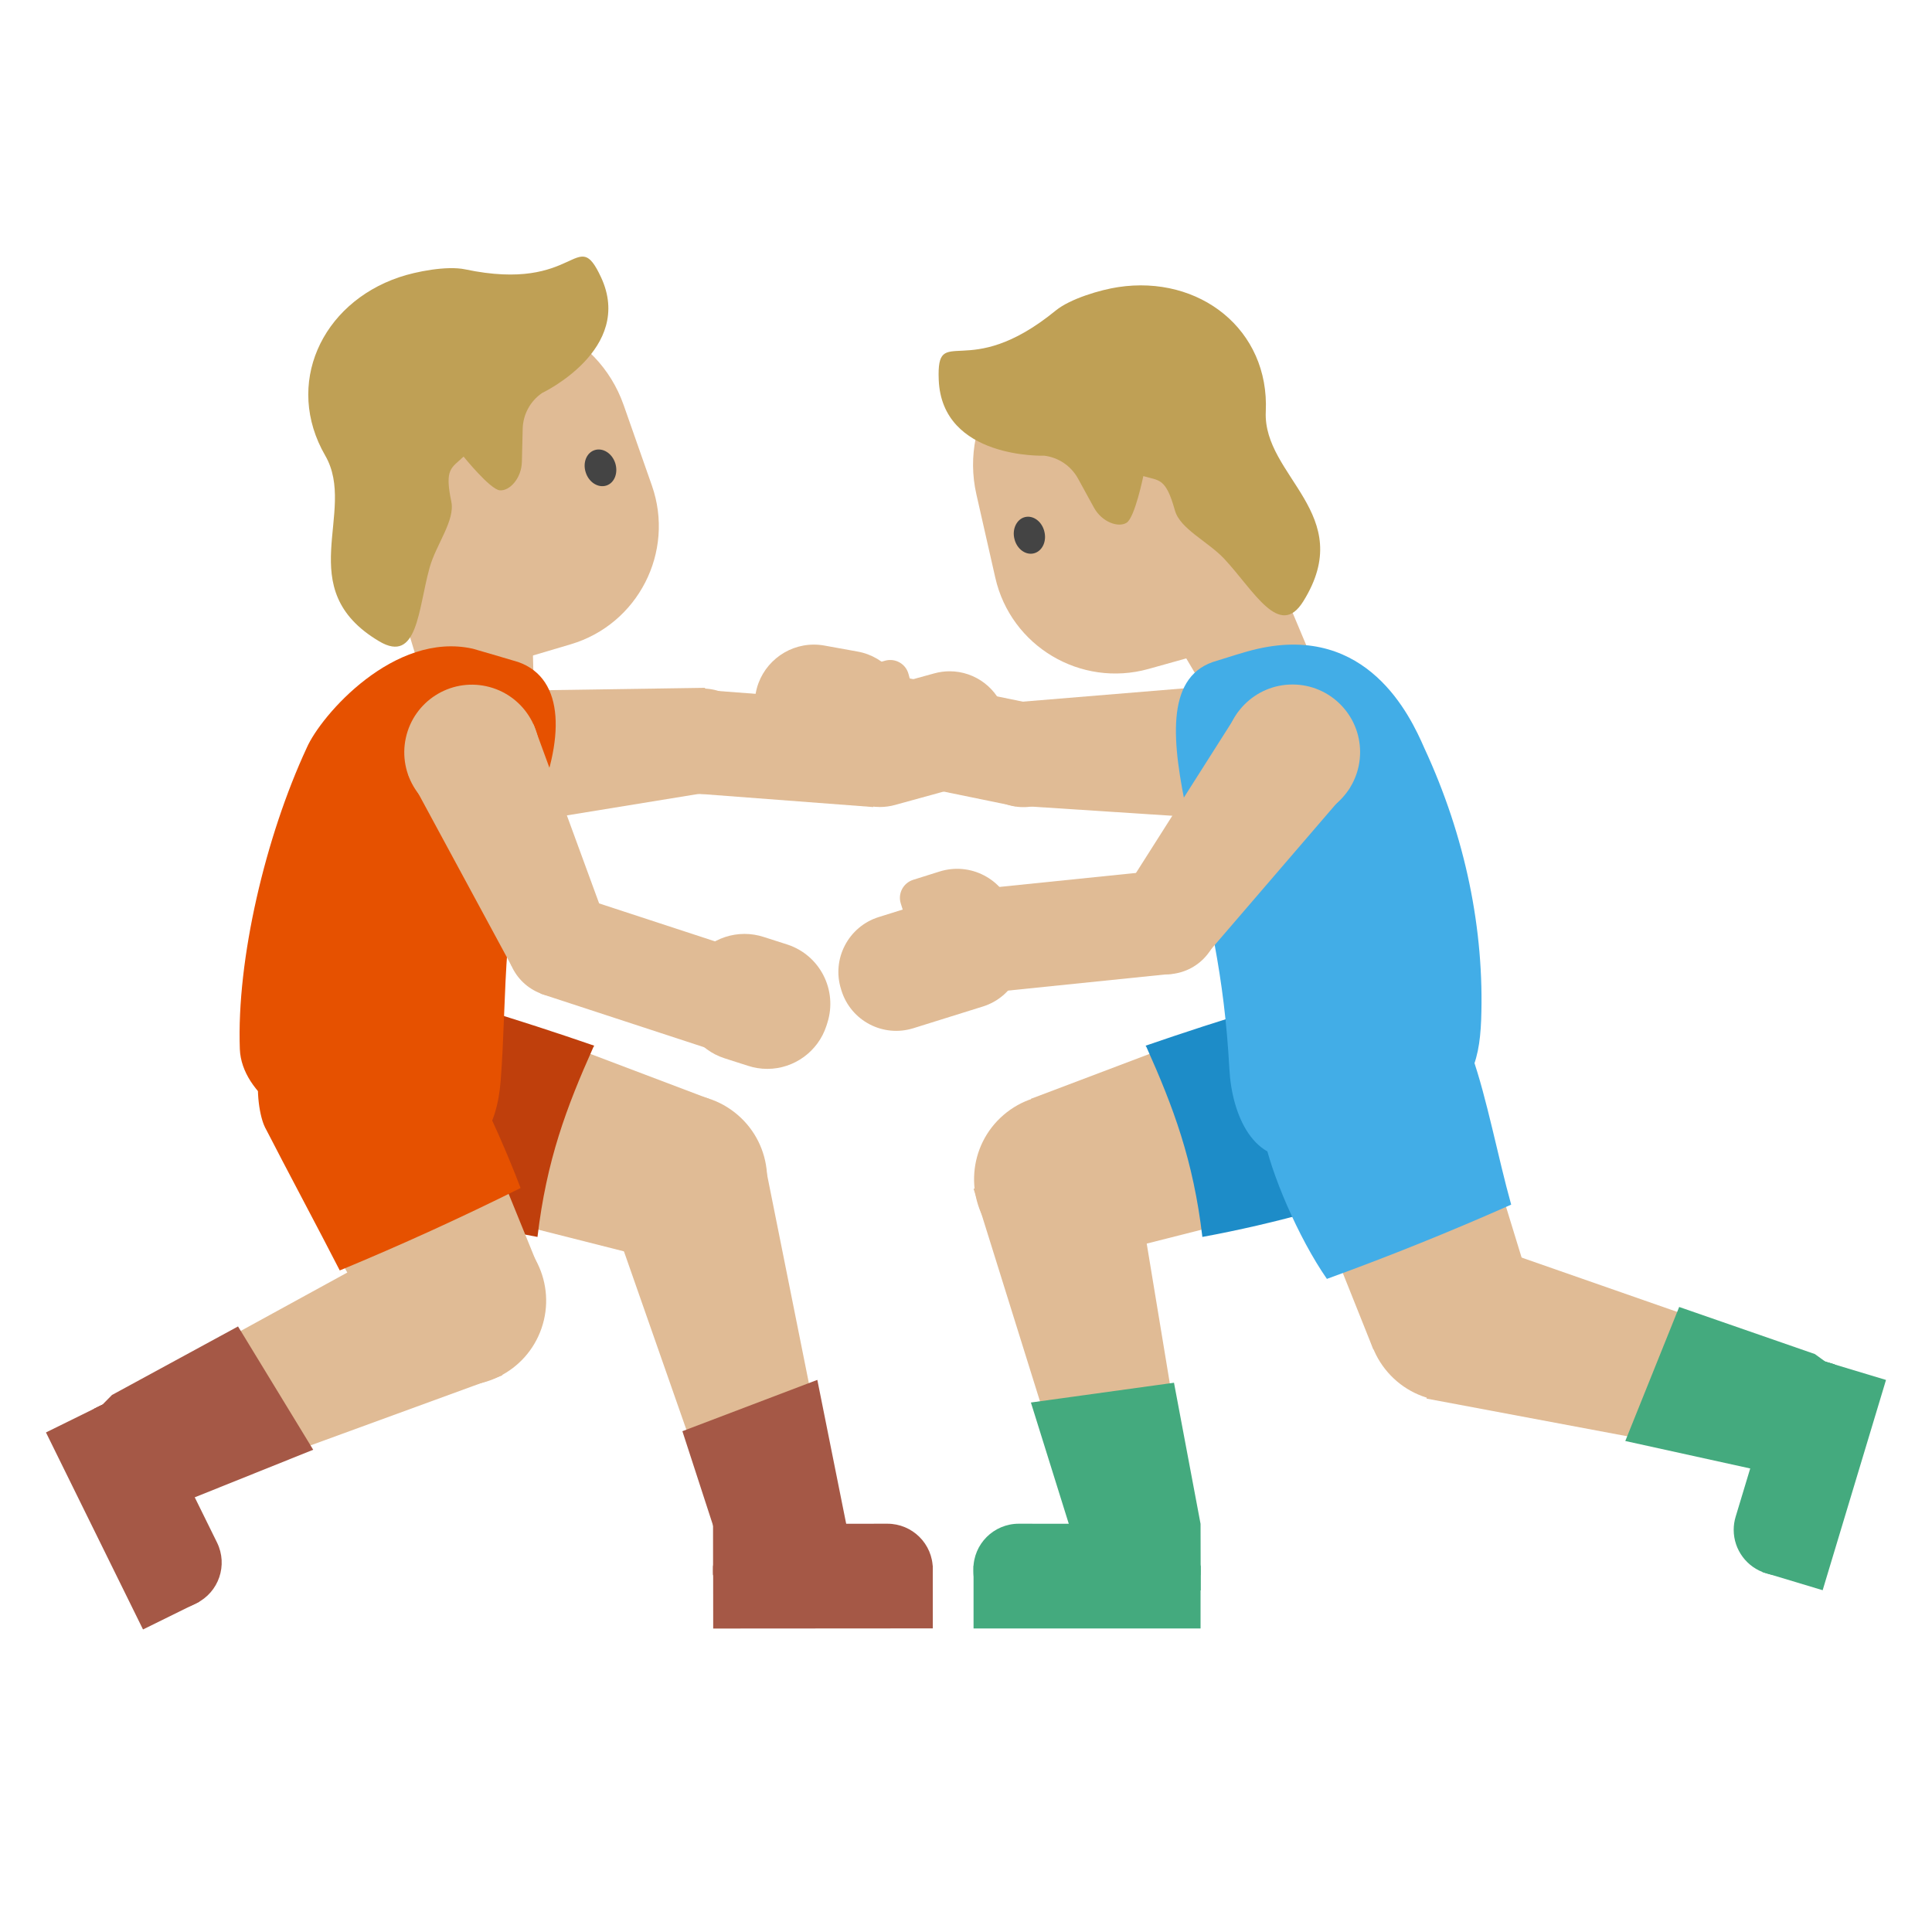 <?xml version='1.0' encoding='utf-8'?>
<svg xmlns="http://www.w3.org/2000/svg" width="128" height="128" version="1.1" xml:space="preserve" style="fill-rule:evenodd;clip-rule:evenodd;stroke-linejoin:round;stroke-miterlimit:2;" viewBox="0 0 128 128"><g transform="matrix(0.758,-0.653,0.653,0.758,-33.994,64.692)"><circle cx="70.1" cy="78.11" r="5.61" style="fill:#e0bb95;" /></g><path d="M71.08,83.63L68.3,72.8L90.25,64.49L94.58,77.68L71.08,83.63Z" style="fill:#e0bb95;fill-rule:nonzero;" /><path d="M79.06,101.08L71.48,101.1L64.5,78.75L75.4,78.92L79.06,101.08Z" style="fill:#e0bb95;fill-rule:nonzero;" /><g><path d="M76.04,107.12L67.49,107.11C65.83,107.11 64.49,105.76 64.49,104.1L64.49,103.95C64.49,102.29 65.84,100.95 67.5,100.95L76.05,100.96C77.71,100.96 79.54,102.31 79.54,103.97L79.54,104.12C79.53,105.77 77.7,107.12 76.04,107.12Z" style="fill:#44aa7e;fill-rule:nonzero;" /><rect x="64.5" y="103.73" width="15.04" height="4.16" style="fill:#44aa7e;fill-rule:nonzero;" /><path d="M79.53,104.34L74.02,104.34L74.02,100.96L79.05,100.96L79.53,104.34Z" style="fill:#44aa7e;fill-rule:nonzero;" /></g><path d="M75.96,69.38C77.74,73.36 79.06,76.86 79.66,81.95C84.39,81.08 89.75,79.64 94.19,77.79C94.89,77.5 95.6,77.17 96.15,76.66C97.05,75.82 97.45,74.56 97.6,73.33C97.91,70.89 97.4,68.36 96.18,66.23C95.84,65.64 95.43,65.06 94.83,64.74C93.95,64.27 92.88,64.44 91.91,64.64C86.95,65.64 80.69,67.63 75.9,69.28" style="fill:#1d8cc8;fill-rule:nonzero;" /><path d="M68.3,92.92L77.78,91.61L79.54,100.96L79.55,105.37L71.77,104.03L68.3,92.92Z" style="fill:#44aa7e;fill-rule:nonzero;" /><path d="M67.47,46.51L67.58,53.39L81.53,54.3L81.53,45.35L67.47,46.51Z" style="fill:#e0bb95;fill-rule:nonzero;" /><g transform="matrix(0.108,-0.994,0.994,0.108,10.806,111.992)"><circle cx="67.81" cy="49.97" r="3.49" style="fill:#e0bb95;" /></g><path d="M55.741,51.054L57.126,44.304L68.686,46.676L67.3,53.426L55.741,51.054Z" style="fill:#e0bb95;fill-rule:nonzero;" /><circle cx="81.53" cy="49.83" r="4.48" style="fill:#e0bb95;" /><g transform="matrix(0.719,-0.695,0.695,0.719,-33.655,91.306)"><circle cx="96.18" cy="87.31" r="5.61" style="fill:#e0bb95;" /></g><path d="M101.64,86.02L90.99,89.41L82.3,67.66L94.64,63.21L101.64,86.02Z" style="fill:#e0bb95;fill-rule:nonzero;" /><path d="M118.32,89.43L116.14,96.72L94.51,92.66L97.81,82.27L118.32,89.43Z" style="fill:#e0bb95;fill-rule:nonzero;" /><g><path d="M123.35,94.08L120.88,102.26C120.501,103.525 119.328,104.398 118.007,104.398C117.713,104.398 117.421,104.355 117.14,104.27L117,104.23C115.735,103.851 114.862,102.678 114.862,101.357C114.862,101.063 114.905,100.771 114.99,100.49L117.46,92.31C117.839,91.045 119.012,90.172 120.333,90.172C120.627,90.172 120.919,90.215 121.2,90.3L121.34,90.34C122.911,90.823 123.814,92.504 123.35,94.08Z" style="fill:#44aa7e;fill-rule:nonzero;" /><path d="M116.773,104.156L120.97,90.225L124.953,91.425L120.756,105.356L116.773,104.156Z" style="fill:#44aa7e;fill-rule:nonzero;" /><path d="M116.868,94.235L118.318,89.419L121.555,90.394L120.104,95.211L116.868,94.235Z" style="fill:#44aa7e;fill-rule:nonzero;" /></g><path d="M107.68,95.47L111.25,86.59L120.24,89.71L123.83,92.31L119.05,97.97L107.68,95.47Z" style="fill:#44aa7e;fill-rule:nonzero;" /><path d="M83.57,35.67L87.14,44.17L80.99,47.67L71.66,31.91L83.57,35.67Z" style="fill:#e0bb95;fill-rule:nonzero;" /><path d="M81.73,26.78L85.75,41.62L76.09,44.32C71.6,45.57 66.97,42.82 65.94,38.27L64.69,32.76C63.53,27.67 67.02,22.68 72.21,22.03L74.27,21.77C77.641,21.355 80.839,23.502 81.73,26.78Z" style="fill:#e0bb95;fill-rule:nonzero;" /><path d="M69.19,35.21C69.36,35.87 69.05,36.52 68.5,36.66C67.95,36.8 67.37,36.37 67.21,35.71C67.04,35.05 67.36,34.4 67.9,34.26C68.45,34.12 69.03,34.55 69.19,35.21" style="fill:#444;fill-rule:nonzero;" /><path d="M80.35,43.86C81.35,43.56 82.34,43.21 83.35,42.98C90.58,41.36 93.42,47.39 94.36,49.55C97.09,55.43 98.35,61.62 98.13,67.58C98.01,70.56 97.36,72.43 94.06,74.35C92.59,75.21 87.93,76.27 86.32,76.6C83.04,77.27 81.61,73.83 81.45,70.83C81.1,64.44 80.11,60.79 78.67,54C77.65,49.24 77.19,44.97 80.35,43.86Z" style="fill:#42ade7;fill-rule:nonzero;" /><path d="M74.51,59.02L80.04,63.12L89.43,52.2L82.03,47.18L74.51,59.02Z" style="fill:#e0bb95;fill-rule:nonzero;" /><g transform="matrix(0.981,-0.195,0.195,0.981,-10.423,16.233)"><circle cx="77.25" cy="61.05" r="3.49" style="fill:#e0bb95;" /></g><path d="M66.05,65.704L65.349,58.85L77.087,57.647L77.789,64.501L66.05,65.704Z" style="fill:#e0bb95;fill-rule:nonzero;" /><circle cx="85.63" cy="49.83" r="4.48" style="fill:#e0bb95;" /><path d="M87.91,84.73C92.04,83.23 96.11,81.59 100.12,79.81C99.25,76.7 98.51,72.75 97.53,69.97C97.1,68.74 95.72,67.12 94.64,66.39C93.76,65.8 92.64,65.71 91.58,65.68C90.22,65.65 88.79,65.73 87.61,66.4C86.91,66.8 85.29,67.63 84.83,68.3C83.39,70.39 83.24,72.71 83.71,75.2C84.18,77.69 86.01,81.99 87.91,84.73Z" style="fill:#42ade7;fill-rule:nonzero;" /><path d="M50.07,45.92L50.04,46.11C49.998,46.342 49.976,46.577 49.976,46.813C49.976,48.696 51.337,50.325 53.19,50.66L55.4,51.06C55.632,51.102 55.867,51.124 56.103,51.124C57.986,51.124 59.615,49.763 59.95,47.91L59.98,47.72C60.022,47.488 60.044,47.253 60.044,47.017C60.044,45.134 58.683,43.505 56.83,43.17L54.62,42.77C54.389,42.728 54.155,42.707 53.92,42.707C52.036,42.707 50.407,44.067 50.07,45.92Z" style="fill:#e0bb95;fill-rule:nonzero;" /><g><path d="M55.75,65.63L55.72,65.53C55.09,63.53 56.21,61.39 58.21,60.76L62.82,59.32C64.82,58.69 66.96,59.81 67.59,61.81L67.62,61.91C68.25,63.91 67.13,66.05 65.13,66.68L60.52,68.12C58.51,68.75 56.38,67.64 55.75,65.63Z" style="fill:#e0bb95;fill-rule:nonzero;" /><path d="M60.96,63.94L59.68,59.86C59.47,59.2 59.84,58.5 60.5,58.29L62.25,57.74C64.29,57.1 66.46,58.23 67.1,60.27L67.6,61.86L60.96,63.94Z" style="fill:#e0bb95;fill-rule:nonzero;" /></g><g><g transform="matrix(0.653,-0.758,0.758,0.653,-43.49,61.353)"><circle cx="45.17" cy="78.11" r="5.61" style="fill:#e0bb95;" /></g><path d="M44.2,83.63L46.97,72.8L25.03,64.49L20.7,77.68L44.2,83.63Z" style="fill:#e0bb95;fill-rule:nonzero;" /><path d="M48.63,103.74L55.29,100.12L50.69,77.17L41.21,82.54L48.63,103.74Z" style="fill:#e0bb95;fill-rule:nonzero;" /><g><path d="M50.25,107.12L58.8,107.11C60.46,107.11 61.8,105.76 61.8,104.1L61.8,103.95C61.8,102.29 60.45,100.95 58.79,100.95L50.24,100.96C48.58,100.96 47.24,102.31 47.24,103.97L47.24,104.12C47.24,105.77 48.59,107.12 50.25,107.12Z" style="fill:#a55846;fill-rule:nonzero;" /><path d="M61.801,107.885L47.251,107.895L47.248,103.735L61.798,103.725L61.801,107.885Z" style="fill:#a55846;fill-rule:nonzero;" /><path d="M52.273,104.338L47.243,104.342L47.241,100.962L52.271,100.958L52.273,104.338Z" style="fill:#a55846;fill-rule:nonzero;" /></g><path d="M39.31,69.38C37.53,73.36 36.21,76.86 35.61,81.95C30.88,81.08 25.52,79.64 21.08,77.79C20.38,77.5 19.67,77.17 19.12,76.66C18.22,75.82 17.82,74.56 17.67,73.33C17.36,70.89 17.87,68.36 19.09,66.23C19.43,65.64 19.84,65.06 20.44,64.74C21.32,64.27 22.39,64.44 23.36,64.64C28.32,65.64 34.58,67.63 39.37,69.28" style="fill:#bf3f0c;fill-rule:nonzero;" /><path d="M54.15,91.42L45.21,94.82L48.15,103.86L50.69,107.5L56.44,102.84L54.15,91.42Z" style="fill:#a55846;fill-rule:nonzero;" /><g><path d="M46.71,45.57L47.26,52.44L33.46,54.69L32.6,45.78L46.71,45.57Z" style="fill:#e0bb95;fill-rule:nonzero;" /><g transform="matrix(0.169,-0.986,0.986,0.169,-9.733,86.688)"><circle cx="46.53" cy="49.11" r="3.49" style="fill:#e0bb95;" /></g><path d="M46.093,52.577L46.614,45.707L58.38,46.6L57.859,53.47L46.093,52.577Z" style="fill:#e0bb95;fill-rule:nonzero;" /></g><g transform="matrix(0.995,-0.096,0.096,0.995,-4.691,3.42)"><circle cx="33.03" cy="50.23" r="4.48" style="fill:#e0bb95;" /></g><circle cx="24.7" cy="71.09" r="6.93" style="fill:#e0bb95;" /><path d="M26.87,39.33L28.36,48.43L35.43,48.13L34.96,29.82L26.87,39.33Z" style="fill:#e0bb95;fill-rule:nonzero;" /><path d="M23.7,30.83L28.18,45.54L37.8,42.69C42.27,41.37 44.73,36.57 43.19,32.17L41.32,26.84C39.59,21.91 33.99,19.54 29.25,21.75L27.37,22.62C24.286,24.054 22.711,27.576 23.7,30.83Z" style="fill:#e0bb95;fill-rule:nonzero;" /><path d="M38.81,31.31C39.02,31.96 39.63,32.34 40.17,32.17C40.71,32 40.97,31.33 40.76,30.68C40.55,30.03 39.94,29.65 39.4,29.82C38.86,29.99 38.59,30.66 38.81,31.31" style="fill:#444;fill-rule:nonzero;" /><path d="M34.33,43.86C33.33,43.56 32.33,43.27 31.33,42.98C26.12,41.81 21.26,47.39 20.32,49.55C17.59,55.43 15.67,63.56 15.89,69.51C16.01,72.49 19.77,75.03 23.54,75.6C25.14,75.93 26.75,76.26 28.36,76.59C31.64,77.26 32.93,74.63 33.17,71.62C33.61,66.06 33.2,59.58 35.45,53.57C37.38,49.11 37.49,44.97 34.33,43.86Z" style="fill:#e65100;fill-rule:nonzero;" /><path d="M40.18,61.18L33.9,64.01L27.05,51.34L35.35,48L40.18,61.18Z" style="fill:#e0bb95;fill-rule:nonzero;" /><g transform="matrix(0.399,-0.917,0.917,0.399,-35.107,71.585)"><circle cx="37.07" cy="62.58" r="3.49" style="fill:#e0bb95;" /></g><path d="M35.81,65.832L37.955,59.284L49.169,62.957L47.024,69.505L35.81,65.832Z" style="fill:#e0bb95;fill-rule:nonzero;" /><g transform="matrix(0.213,-0.977,0.977,0.213,-24.078,69.769)"><circle cx="31.26" cy="49.83" r="4.48" style="fill:#e0bb95;" /></g><path d="M54.81,67.78L54.75,67.97C54.201,69.662 52.614,70.816 50.835,70.816C50.398,70.816 49.965,70.746 49.55,70.61L47.99,70.11C46.298,69.561 45.144,67.974 45.144,66.195C45.144,65.758 45.214,65.325 45.35,64.91L45.41,64.72C45.959,63.028 47.546,61.874 49.325,61.874C49.762,61.874 50.195,61.944 50.61,62.08L52.17,62.58C54.33,63.29 55.51,65.61 54.81,67.78Z" style="fill:#e0bb95;fill-rule:nonzero;" /><g><path d="M66.61,47.38L66.58,47.27C66.131,45.624 64.624,44.474 62.918,44.474C62.577,44.474 62.238,44.52 61.91,44.61L57.26,45.89C55.614,46.339 54.464,47.846 54.464,49.552C54.464,49.893 54.51,50.232 54.6,50.56L54.63,50.67C55.079,52.316 56.586,53.466 58.292,53.466C58.633,53.466 58.972,53.42 59.3,53.33L63.95,52.05C65.596,51.601 66.746,50.094 66.746,48.388C66.746,48.047 66.7,47.708 66.61,47.38Z" style="fill:#e0bb95;fill-rule:nonzero;" /><path d="M61.32,48.77L60.19,44.65C60.01,43.98 59.32,43.59 58.65,43.77L56.88,44.26C54.836,44.822 53.614,46.964 54.17,49.01L54.61,50.61L61.32,48.77Z" style="fill:#e0bb95;fill-rule:nonzero;" /></g><g><g transform="matrix(0.326,-0.945,0.945,0.326,-60.853,87.004)"><circle cx="30.61" cy="86.19" r="5.61" style="fill:#e0bb95;" /></g><path d="M25.97,89.54L35.76,84.16L29.96,69.9L17.55,74.66L25.97,89.54Z" style="fill:#e0bb95;fill-rule:nonzero;" /><path d="M9.26,91.84L12.61,98.67L33.28,91.12L28.32,81.4L9.26,91.84Z" style="fill:#e0bb95;fill-rule:nonzero;" /><g><path d="M5.07,97.25L8.85,104.92C9.58,106.41 11.38,107.02 12.87,106.29L13.01,106.22C14.5,105.49 15.11,103.69 14.38,102.2L10.6,94.53C10.096,93.504 9.048,92.852 7.906,92.852C7.446,92.852 6.992,92.957 6.58,93.16L6.44,93.23C4.95,93.97 4.34,95.77 5.07,97.25Z" style="fill:#a55846;fill-rule:nonzero;" /><path d="M9.475,107.956L3.045,94.903L6.778,93.065L13.208,106.117L9.475,107.956Z" style="fill:#a55846;fill-rule:nonzero;" /><path d="M8.456,97.847L6.234,93.335L9.266,91.841L11.489,96.354L8.456,97.847Z" style="fill:#a55846;fill-rule:nonzero;" /></g><path d="M20.75,96.05L15.77,87.88L7.42,92.42L4.3,95.58L9.94,100.39L20.75,96.05Z" style="fill:#a55846;fill-rule:nonzero;" /><path d="M34.49,78.71C30.561,80.668 26.565,82.489 22.51,84.17C21.17,81.55 18.89,77.29 17.55,74.67C16.96,73.51 16.01,67.65 21.42,65.87C26.37,64.24 28.43,67.13 29.91,69.18C31.39,71.23 33.6,76.33 34.49,78.71Z" style="fill:#e65100;fill-rule:nonzero;" /></g></g><g transform="matrix(0.873,-0.222,0.222,0.873,17.982,28.071)"><path d="M70.326,31.373C67.946,33.651 67.007,29.712 65.482,26.925C64.635,25.377 62.863,23.982 62.83,22.56C62.773,20.06 62.26,20.17 61.2,19.54C61.2,19.54 59.85,22.335 59.168,22.56C58.486,22.785 57.417,22.075 57.11,20.89L56.5,18.53C56.236,17.508 55.494,16.673 54.51,16.29C54.51,16.29 47.15,14.697 48.362,8.971C49.253,4.762 50.263,9.735 57.96,6.15C59.211,5.567 61.53,5.482 62.83,5.612C68.85,6.202 72.859,11.379 71.099,17.161C69.705,21.74 75.809,26.121 70.326,31.373Z" style="fill:#bfa055;fill-rule:nonzero;" /></g><g transform="matrix(-0.877,0.204,0.204,0.877,80.4,0.629)"><path d="M70.326,31.373C67.946,33.651 67.007,29.712 65.482,26.925C64.635,25.377 62.863,23.982 62.83,22.56C62.773,20.06 62.26,20.17 61.2,19.54C61.2,19.54 59.85,22.335 59.168,22.56C58.486,22.785 57.417,22.075 57.11,20.89L56.5,18.53C56.236,17.508 55.494,16.673 54.51,16.29C54.51,16.29 47.15,14.697 48.362,8.971C49.253,4.762 50.263,9.735 57.96,6.15C59.211,5.567 61.53,5.482 62.83,5.612C68.85,6.202 72.859,11.379 71.099,17.161C69.705,21.74 75.809,26.121 70.326,31.373Z" style="fill:#bfa055;fill-rule:nonzero;" /></g></svg>
